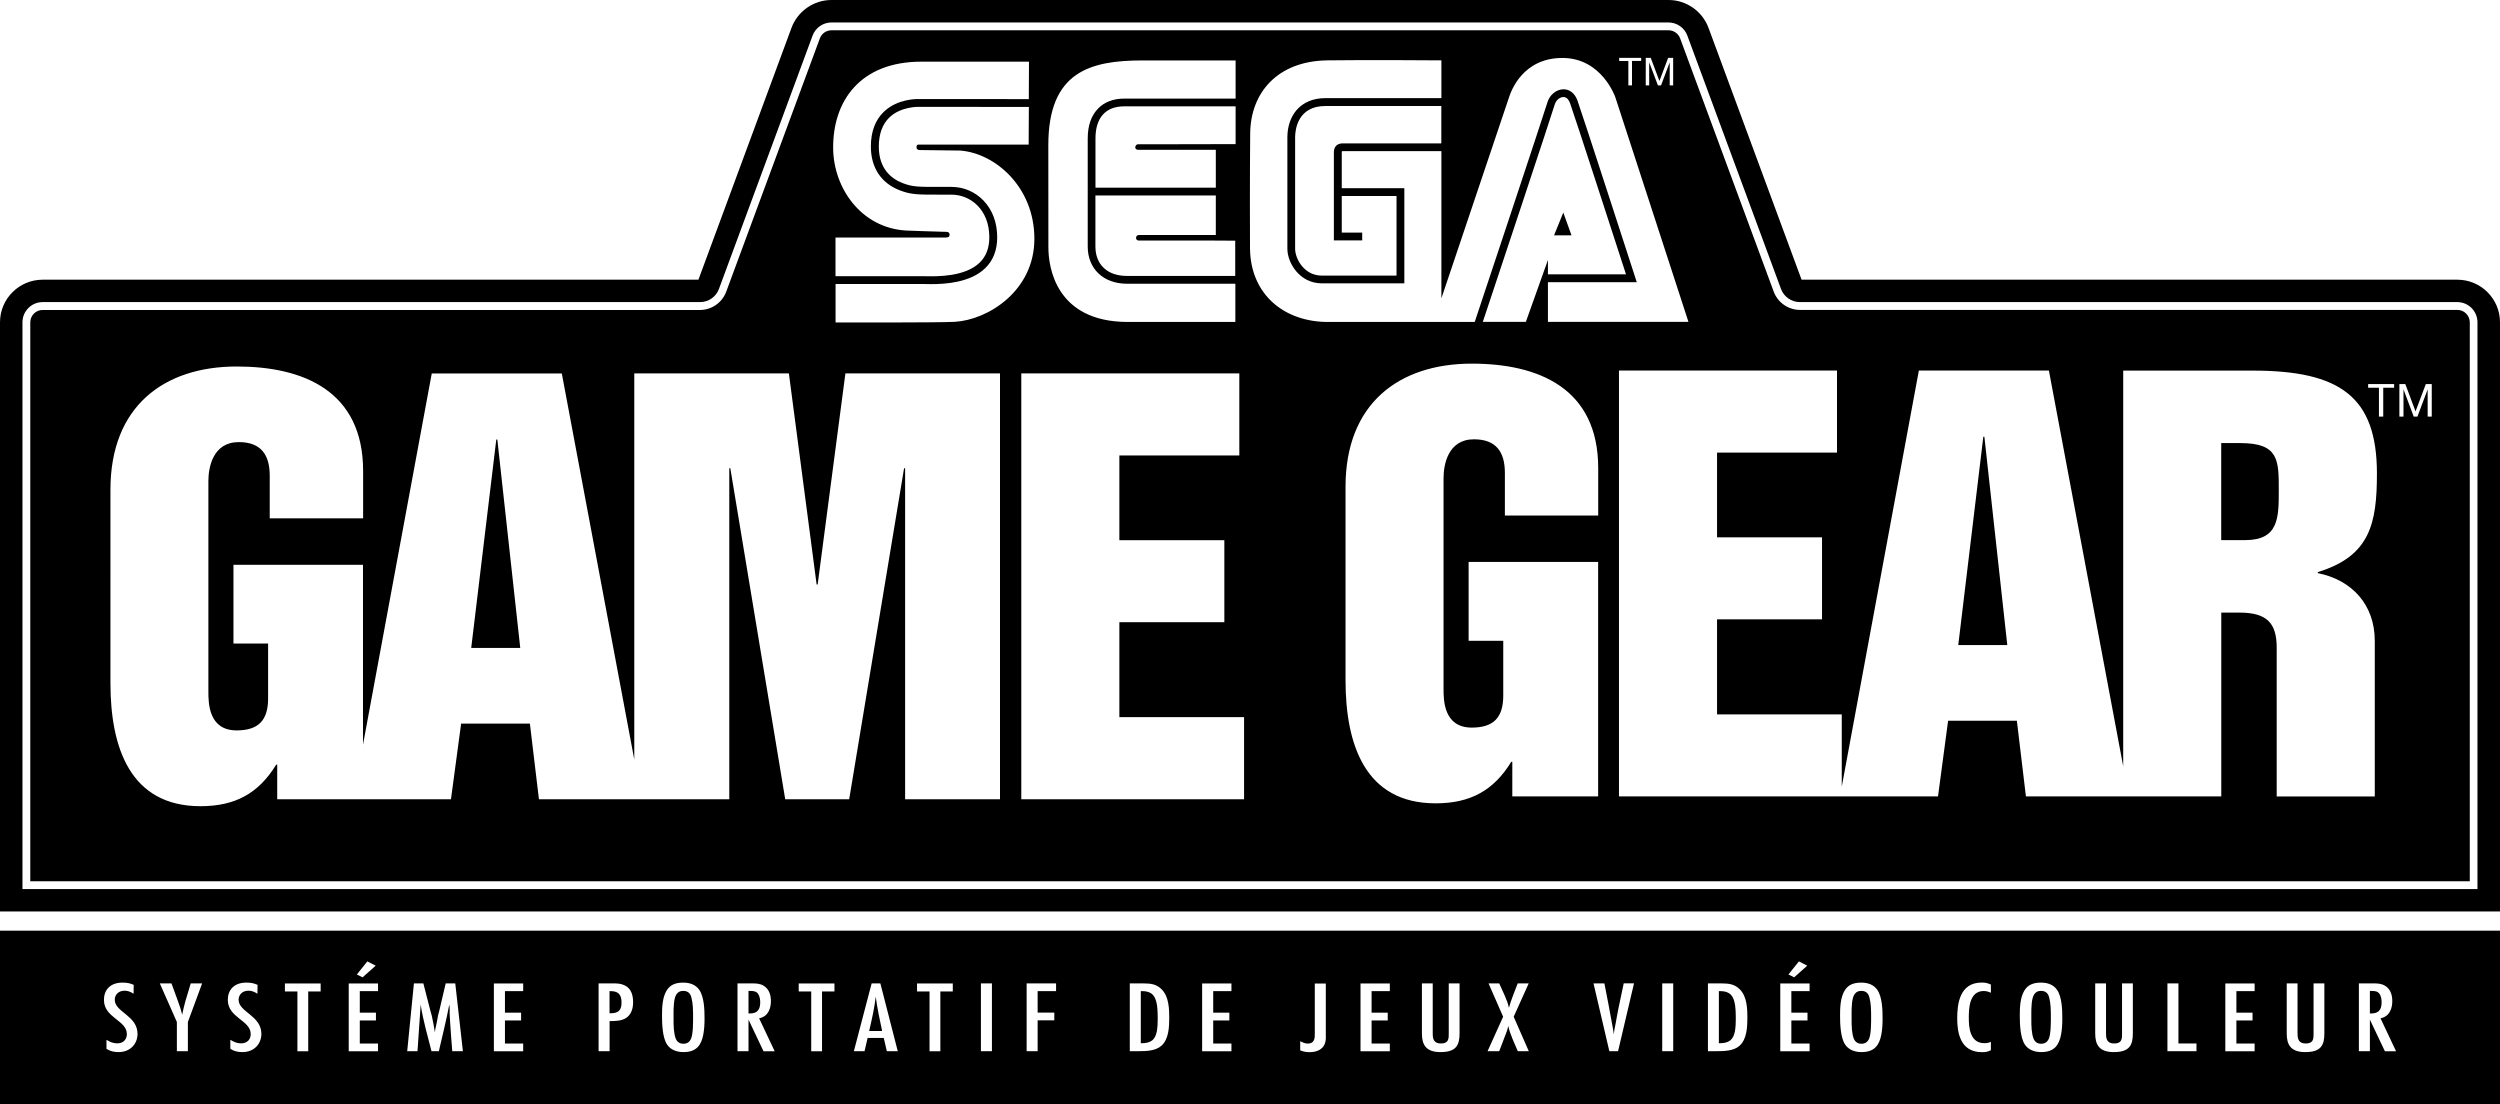 <?xml version="1.0" encoding="utf-8"?>
<!-- Generator: Adobe Illustrator 26.0.3, SVG Export Plug-In . SVG Version: 6.00 Build 0)  -->
<svg version="1.1" id="Layer_1" xmlns="http://www.w3.org/2000/svg" xmlns:xlink="http://www.w3.org/1999/xlink" x="0px" y="0px"
	 viewBox="0 0 3839 1695.3" style="enable-background:new 0 0 3839 1695.3;" xml:space="preserve">
<style type="text/css">
	.st0{fill:#FFFFFF;}
	.st1{fill:#FFA300;}
	.st2{fill:#D60700;}
	.st3{enable-background:new    ;}
	.st4{fill:#034693;}
	.st5{fill:none;stroke:#FFFFFF;stroke-width:11.969;stroke-miterlimit:10;}
	
		.st6{clip-path:url(#SVGID_00000095319155596312377660000011748582801589281209_);fill:none;stroke:#FFFFFF;stroke-width:11.969;stroke-miterlimit:10;}
	
		.st7{clip-path:url(#SVGID_00000033344766734778643890000000144019696494188929_);fill:none;stroke:#FFFFFF;stroke-width:11.969;stroke-miterlimit:10;}
	
		.st8{clip-path:url(#SVGID_00000157268120308374431670000005170645877408218814_);fill:none;stroke:#FFFFFF;stroke-width:11.969;stroke-miterlimit:10;}
	
		.st9{clip-path:url(#SVGID_00000154385628132283064440000003202846755914961567_);fill:none;stroke:#FFFFFF;stroke-width:11.969;stroke-miterlimit:10;}
	
		.st10{clip-path:url(#SVGID_00000091011639304906142380000001438100100925733006_);fill:none;stroke:#FFFFFF;stroke-width:11.969;stroke-miterlimit:10;}
	
		.st11{clip-path:url(#SVGID_00000082352184059751133470000010518966104296827059_);fill:none;stroke:#FFFFFF;stroke-width:11.969;stroke-miterlimit:10;}
	.st12{fill:none;stroke:#000000;stroke-width:11.969;stroke-miterlimit:10;}
	
		.st13{clip-path:url(#SVGID_00000159428172611880160650000006079377284261241271_);fill:none;stroke:#000000;stroke-width:11.969;stroke-miterlimit:10;}
	
		.st14{clip-path:url(#SVGID_00000072255040142890483770000002500518988088574128_);fill:none;stroke:#000000;stroke-width:11.969;stroke-miterlimit:10;}
	
		.st15{clip-path:url(#SVGID_00000034068309901181603270000011995454605563563423_);fill:none;stroke:#000000;stroke-width:11.969;stroke-miterlimit:10;}
	
		.st16{clip-path:url(#SVGID_00000165221890974197019250000006715442752313066685_);fill:none;stroke:#000000;stroke-width:11.969;stroke-miterlimit:10;}
	
		.st17{clip-path:url(#SVGID_00000130625577697022788980000010604255281402301331_);fill:none;stroke:#000000;stroke-width:11.969;stroke-miterlimit:10;}
	
		.st18{clip-path:url(#SVGID_00000147937397937551867820000016588988563978506888_);fill:none;stroke:#000000;stroke-width:11.969;stroke-miterlimit:10;}
	.st19{fill:none;}
</style>
<g>
	<g>
		<path d="M3773.5,429.5H2766.5L2623.6,42.8c-9.5-25.6-34.1-42.8-61.4-42.8H1276.8c-27.3,0-51.9,17.2-61.4,42.8l-142.9,386.7H65.5
			C29.4,429.5,0,458.8,0,494.9v904.7h3839V494.9C3839,458.8,3809.6,429.5,3773.5,429.5z M3804.5,1365.2H34.5V494.9
			c0-17.1,13.9-31,31-31H1075c13,0,24.6-8.1,29-20.2l143.8-389c4.5-12.2,16.1-20.2,29-20.2h1285.3c13,0,24.6,8.1,29,20.2l143.8,389
			c4.5,12.2,16.1,20.2,29,20.2h1009.5c17.1,0,31,13.9,31,31V1365.2z"/>
		<g>
			<path d="M3440.4,680.4h-29.5v149h36.8c51.6,0,51.6-34.4,51.6-76.9C3499.3,706.6,3499.3,680.4,3440.4,680.4z"/>
			<path d="M3773.5,475.9H2764c-17.9,0-34.1-11.3-40.3-28.1L2580,58.9c-2.7-7.4-9.9-12.4-17.8-12.4H1276.8c-7.9,0-15.1,5-17.8,12.4
				l-143.8,389c-6.2,16.8-22.4,28.1-40.3,28.1H65.5c-10.5,0-19,8.5-19,19v858.3h3746.1V494.9C3792.5,484.4,3784,475.9,3773.5,475.9z
				 M2527.2,88.9h7.7l13.3,35.4l13.4-35.4h7.7v42.2h-5.3V96h-0.1l-13.2,35.1h-4.8L2532.6,96h-0.1v35.1h-5.3V88.9z M2486.5,88.9h33.7
				v4.7h-14.1v37.5h-5.6V93.7h-14.1V88.9z M1609.8,222.8c0-113,64.6-130,144.9-130c10.2,0,142.7,0,142.7,0v58.6h-171.1
				c-16.4,0-30.3,5.2-40,15.2c-10.6,10.8-16,26.3-16,46.1v165.9c0,34.2,24.2,57.1,60.2,57.1h166.5v58.7h-165
				c-111.3,0-122.1-85.2-122.1-114.3C1609.8,375.6,1609.8,222.8,1609.8,222.8z M1748.6,369.4h44.5h4.3h6.8h59.4l33.2,0.2v54.1
				h-166.5c-29.7,0-48.2-17.3-48.2-45.2v-78.3H1867v60.7h-62.6h-6.8h-4.3h-44.5c-2.4,0-4.3,1.9-4.3,4.3
				C1744.3,367.5,1746.3,369.4,1748.6,369.4z M1747.6,230h27.1h4.3h25.6h62.4v58.2h-184.8v-75.6c0-31.8,15.6-49.3,44.1-49.3h171.1
				v58l-92.8,0.2H1779h-4.3h-27.1c-2.4,0-4.3,2.4-4.3,4.8C1743.3,228.7,1745.2,230,1747.6,230z M1414.7,94.7c56.2,0,165.4,0,165.4,0
				l-0.3,63.5l0-6l-168.7-0.1c-2.7-0.1-32.6-0.7-53.7,19.4c-13.4,12.7-20.1,30.8-20.1,53.6c0,32.5,16,56.5,45,67.4
				c17.1,6.5,27.2,6.5,64.7,6.4c4.3,0,8.9,0,14,0c28.9,0,58.2,22.5,58.2,65.6c0,16.1-4.9,29.1-14.6,38.6
				c-22.6,22.2-66.1,21.4-82.5,21.1c-1.7,0-3.1-0.1-4.3-0.1h-134.8l0-1v-58.3h164.7c4.9,0,10.1,0.5,10.4-3.6
				c0.4-5.1-2.7-5.3-9.7-5.3c-7,0-57.3-1.9-57.3-1.9c-68.6-4.1-110.9-64.9-111.7-125.6C1278.5,154.7,1321.4,94.7,1414.7,94.7z
				 M1535.6,1227.4h-145.7V719.1h-1.6l-84.3,508.3h-98.2l-84.3-508.3h-1.6v508.3H985.5h-11.5H827.6l-13.9-116.2H708.1l-15.6,116.2
				h-135h-15.6H425.7v-53.2h-1.6c-27,44.2-63,63.8-116.2,63.8c-108,0-138.3-90-138.3-189.1V751.9c0-127.7,81.8-189.1,194-189.1
				c102.3,0,194,37.6,194,160.4v72.8H414.2v-65.5c0-32.7-13.9-51.6-47.5-51.6c-40.1,0-46.7,39.3-46.7,59.7v323.3
				c0,17.2,0,59.7,43.4,59.7c33.6,0,48.3-15.6,48.3-49.1v-84.3h-53.2V867.3h198.9v276.2l105.6-570h199.7l111.3,592.9V573.4h237.4
				l42.6,324.1h1.6l42.6-324.1h237.4V1227.4z M1466,494.2c-24.5,1.4-182.9,1-182.9,1l0-65.7v6.6h134.8c1.1,0,2.5,0,4.1,0.1
				c2.3,0,5.1,0.1,8.2,0.1c21.4,0,60.1-2.3,82.9-24.7c12.1-11.8,18.2-27.7,18.2-47.1c0-22.7-7.3-42.3-21.2-56.7
				c-13-13.4-30.4-20.8-49-20.8c-5.1,0-9.8,0-14,0c-36.7,0.1-45.4,0.1-60.4-5.6c-17-6.4-37.2-21.4-37.2-56.2
				c0-19.4,5.5-34.5,16.3-44.9c17.9-17.1,44.8-16.2,45.1-16.2l0.1,0l168.9,0.1l-0.3,57.8c0,0-163.7,0-167.5,0
				c-3.8,0-4.3,0.4-4.7,3.4c-0.4,2.9,1.3,5,4.7,5c3.4,0,62.6,0.8,62.6,0.8c53.4,4.2,113.7,55.7,113.7,135.6
				C1588.3,446.8,1517.1,491.3,1466,494.2z M1910.4,1227.4h-342.1v-654h334.8v126h-184.2v130.1h161.2v126h-161.2v145.7h191.5V1227.4
				z M1919.5,381.1c-0.2-20.2-0.3-113.8,0.3-176.3c0.6-62.5,41.9-110.9,118.1-112.1c57-0.9,175.5,0,175.5,0v63.6l0-5.6
				c0,0-114.5,0-178.2,0c0,0,0,0,0,0c-18.6,0-33.9,6.4-44.2,18.4c-9,10.5-13.9,24.7-14.1,41c-0.1,10.2-0.1,96.8,0,143.4
				c0,13.8,0,24.2,0,28.5c0,21.7,18.8,53.1,52.8,53.1h126.8V289h-96.1c0-25.9,0-50.4,0-55.1c0-0.9,0.1-1.5,0.2-1.7
				c0.2,0,0.6-0.1,1.3-0.1h151.5v226c29.6-87.9,102.9-305.7,103.8-308.5c3.2-9.8,21.1-60.6,82-60.6c60.9,0,81.4,60.6,81.4,60.6
				l112.2,344.7h-215.8v-95.1l-33.9,95.1H2277c15.3-45.8,106.1-319,110.5-334c1.9-6.3,7.5-11.1,13-11.3c0.1,0,0.2,0,0.3,0
				c5.5,0,8.5,5,10.1,9.2c6.9,19.1,72.2,220.6,86,263.1h-119.9v12h136.4l-2.5-7.8c-3.3-10.2-80.9-249.9-88.6-271.3
				c-4-11-12.2-17.4-21.9-17.1c-10.7,0.3-20.8,8.7-24.1,19.9c-4.5,15.2-102,308.4-111.7,337.4h-51h-12.2h-160.5
				C1973.4,495.1,1920.1,453.3,1919.5,381.1z M2091.8,369.2v-12l-31.4,0c0,0,0-27.3,0-56.2h84.1v122.2h-114.9
				c-27.2,0-40.8-26.3-40.8-41.1c0-4.2,0-14.7,0-28.5c0-46.5-0.1-133.1,0-143.2c0.1-11.2,3.9-47.6,46.3-47.6c0,0,0,0,0,0
				c63.7,0,178.2,0,178.2,0v57.4h-151.5c-12.2,0-13.5,9.6-13.5,13.8c0,10.6,0,135.2,0,135.2H2091.8z M2454.1,791.7h-143.2v-65.5
				c0-32.7-13.9-51.6-47.5-51.6c-40.1,0-46.7,39.3-46.7,59.7v323.3c0,17.2,0,59.7,43.4,59.7c33.6,0,48.3-15.6,48.3-49.1V984h-53.2
				V862.9h198.9V1223h-131.8v-53.2h-1.6c-27,44.2-63,63.8-116.2,63.8c-108,0-138.3-90-138.3-189.1V747.5
				c0-127.7,81.8-189.1,194-189.1c102.3,0,194,37.7,194,160.4V791.7z M3646.7,984v84.9v30.5c0,10.3-0.1,21.5,0,32.9v90.7h-150.6
				c0-25.1,0-80.2,0-123.6V994.7c0-37.7-14.7-54-57.3-54h-27.8V1223H3269v0h-158l-13.9-116.2h-105.6L2976,1223h-147.8h-2.8h-339.3
				v-654h334.8v126h-184.2v130.1h161.2v126h-161.2V1097h191.5v111l118.4-639h199.7l114.1,607.7V569.1h198.9
				c134.2,0,190.7,40.1,190.7,158c0,76.9-10.6,126.9-90.8,151.4v1.6C3612.3,890.7,3646.7,929.2,3646.7,984z M3676.3,595.4h-16.6
				v44.3h-6.6v-44.3h-16.6v-5.6h39.9V595.4z M3734.2,639.7h-6.3v-41.5h-0.1l-15.6,41.5h-5.7l-15.6-41.5h-0.1v41.5h-6.3v-49.9h9.1
				l15.7,41.9l15.8-41.9h9.1V639.7z"/>
			<polygon points="762.1,674.9 723.6,995 798.9,995 763.7,674.9 			"/>
			<polygon points="3045.6,670.6 3007.1,990.6 3082.4,990.6 3047.2,670.6 			"/>
		</g>
		<g>
			<polygon points="2400.6,326.4 2386.4,361.4 2413.2,361.4 			"/>
		</g>
	</g>
	<g>
		<path d="M1334.7,1583.2h19.9c-3.8-17.5-7.5-35.1-9.8-52.7C1342.8,1548.2,1338.7,1565.7,1334.7,1583.2z"/>
		<path d="M3146.6,1531.4c-1.5-5.6-4.9-9.8-12.4-9.8c-4.5,0-7.3,1.4-9.8,4.4c-5.1,5.9-5.1,22.9-5.1,30.3c0,10.9-0.4,22.2,1.7,32.9
			c1.3,6.4,4,13.6,13.4,13.6c6,0,9.6-3,11.7-7.5c3.4-8,3.2-25.9,3.2-35C3149.2,1550.7,3149.2,1540.7,3146.6,1531.4z"/>
		<path d="M1164.1,1526.1c-2.8-3.9-7-4.4-11.9-4.4h-2.8v34.6c4.3,0,8.8-0.2,12.2-2.5c4.7-3.3,5.8-9.2,5.8-14
			C1167.5,1535.6,1166.7,1529.8,1164.1,1526.1z"/>
		<path d="M1753.9,1522h-2.1v80h0.8c16,0,21.4-6.1,23.9-18.6c1.1-6.4,1.3-13,1.3-19.4c0-6.7-0.2-13.6-1.1-20.3
			C1774.7,1531.8,1771,1522,1753.9,1522z"/>
		<path d="M2870.6,1531.4c-1.5-5.6-4.9-9.8-12.4-9.8c-4.5,0-7.3,1.4-9.8,4.4c-5.1,5.9-5.1,22.9-5.1,30.3c0,10.9-0.4,22.2,1.7,32.9
			c1.3,6.4,4,13.6,13.4,13.6c6,0,9.6-3,11.7-7.5c3.4-8,3.2-25.9,3.2-35C2873.2,1550.7,2873.2,1540.7,2870.6,1531.4z"/>
		<path d="M2641.6,1522h-2.1v80h0.8c16,0,21.4-6.1,23.9-18.6c1.1-6.4,1.3-13,1.3-19.4c0-6.7-0.2-13.6-1.1-20.3
			C2662.5,1531.8,2658.7,1522,2641.6,1522z"/>
		<path d="M0,1429.1l0,266.2h3839v-266.2H0z M2762.4,1476.3l12.8,6.6l-20.1,17.9l-8.8-4.4L2762.4,1476.3z M564.1,1476.3l12.8,6.6
			l-20.1,17.9l-8.8-4.4L564.1,1476.3z M181.9,1615.6c-7,0-12.8-1.4-18.4-5v-13.9c5.1,3.1,10,5.5,16.4,5.5c10,0,14.9-6.6,14.9-14.2
			c0-21.5-35.2-24.8-35.2-52.6c0-14.8,9.2-26.5,28.4-26.5c7,0,11.1,0.8,17.3,3.4l-0.2,13.7c-4.1-2.7-8.5-4.7-13.7-4.7
			c-9.6,0-15.2,6.4-15.2,13.9c0,19.2,35,24,35,52.7C211,1602.5,200.7,1615.6,181.9,1615.6z M288.5,1569.4v44.8h-16.9v-44.8
			l-26.2-59.3h17.9l10.2,27.9c2.4,6.7,4.3,11.9,6.2,20.3c0.9-4.7,3.4-15.3,4.9-20.6l8.3-27.6h17.5L288.5,1569.4z M372.1,1615.6
			c-7,0-12.8-1.4-18.4-5v-13.9c5.1,3.1,10,5.5,16.4,5.5c10,0,14.9-6.6,14.9-14.2c0-21.5-35.2-24.8-35.2-52.6
			c0-14.8,9.2-26.5,28.4-26.5c7,0,11.1,0.8,17.3,3.4l-0.2,13.7c-4.1-2.7-8.5-4.7-13.7-4.7c-9.6,0-15.2,6.4-15.2,13.9
			c0,19.2,35,24,35,52.7C401.2,1602.5,390.9,1615.6,372.1,1615.6z M492.5,1522.5h-19.2v91.8h-16.6v-91.8h-19.2v-12.3h54.9V1522.5z
			 M580.5,1522h-28v33.1h24.8v11.9h-24.8v35.4h28v11.9h-45v-104.1h45V1522z M694.5,1614.2c-1.1-14.4-2.4-28.9-3.2-43.2
			c-0.2-4.7-0.6-9.2-0.8-13.9c-0.2-4.8,0.4-9.7-0.6-14.5c-4.5,24-10.5,47.7-16,71.6h-11.3c-6-23.7-13-47.4-16.6-71.6l-4.9,71.6
			h-15.8l10.3-104.1h14.5l10.9,42.4c0.6,2.5,1.5,5,2.1,7.5c1.9,8.4,3.4,16.9,4.7,25.3c0.4-5,1.9-9.8,2.8-14.7
			c0.8-3.7,1.3-7.6,2.1-11.4c0.6-2.5,1.3-4.8,1.9-7.3l9.8-41.8h14.7l11.7,104.1H694.5z M803.4,1522h-28v33.1h24.8v11.9h-24.8v35.4
			h28v11.9h-45v-104.1h45V1522z M961.3,1563.3c-7.1,4.5-16.6,4.7-25.2,4.7v46.2h-16.9v-104.1h22.2c7,0,12.2,0.2,18.4,3.3
			c10.3,5.1,12.4,16.5,12.4,25.7C972.2,1547.7,969.9,1557.7,961.3,1563.3z M1080,1588.6c-3,15.3-9.6,27-30.5,27
			c-10.7,0-19.9-3.7-25.2-11.7c-7.1-10.8-7.7-31.8-7.7-44.2c0-12.2,0.4-27.2,6.8-38.2c5.3-9.1,13.7-12.6,25.8-12.6
			c10.5,0,19.2,3.4,24.6,11.1c7.7,11.1,8.1,31.4,8.1,44.2C1081.9,1572.4,1081.5,1580.5,1080,1588.6z M1172.4,1614.2l-23-48.5v48.5
			h-16.9v-104.1h22.4c6.8,0,12.6,0.3,18.2,3.9c8.5,5.3,10.7,15,10.7,23.3c0,10.1-3.4,23.6-18.1,26.4l23.9,50.6H1172.4z
			 M1281.5,1522.5h-19.2v91.8h-16.6v-91.8h-19.2v-12.3h54.9V1522.5z M1361.8,1614.2l-4.7-20.3h-24.8l-4.7,20.3h-16.4l27.3-104.1
			h13.4l26.7,104.1H1361.8z M1463.2,1522.5H1444v91.8h-16.6v-91.8h-19.2v-12.3h54.9V1522.5z M1523.2,1614.2h-16.9v-104.1h16.9
			V1614.2z M1621.6,1522h-28.2v32.9h25.6v11.9h-25.6v47.4h-16.9v-104.1h45.2V1522z M1783.4,1605.9c-8.8,7.8-22.8,8.3-34.8,8.3h-13.7
			v-104.1h20.9c12.2,0,20.5,1.4,28.4,9.5c10.9,11.1,11.3,30.3,11.3,44C1795.4,1576.8,1794.9,1595.8,1783.4,1605.9z M1891,1522h-28
			v33.1h24.8v11.9H1863v35.4h28v11.9h-45v-104.1h45V1522z M2036,1591c0,4.2-0.2,8.4-1.9,12.5c-3.6,8.4-12.6,12.2-23,12.2
			c-5.1,0-10-0.8-14.5-2.8v-14c3.6,1.7,7.1,3.6,11.3,3.6c11.5,0,11.1-9.2,11.1-16.2v-76h16.9V1591z M2134.2,1522h-28v33.1h24.8v11.9
			h-24.8v35.4h28v11.9h-45v-104.1h45V1522z M2241.3,1586.6c0,17.9-4.7,29-29.2,29c-23,0-28.6-11.9-28.6-28.6v-76.9h16.6v76.5
			c0,7.6,0.8,15.8,12.6,15.8c12.4,0,12-8,12-15.8v-76.5h16.6V1586.6z M2347.6,1614.2h-16.9c-5.3-12.8-11.7-25.4-14.7-38.9
			c-0.8,5.6-3,10.8-5.1,16.1c-2.8,7.6-5.6,15.1-8.7,22.8h-17.9l23.9-52.9l-22.4-51.2h16.4c4.5,10.3,13.2,27.3,14.9,37.6
			c3.4-12.8,8.8-25.1,13.5-37.6h16.9l-23.1,51.2L2347.6,1614.2z M2484.7,1614.2h-13.4l-24.3-104.1h16.7c4,20.1,7.9,40.3,11.5,60.5
			c1.1,5.9,2.3,11.9,3,17.8c0.4-5.6,1.7-11.2,2.8-16.9c1.5-7.6,2.6-15.4,4.3-23.1l8.1-38.4h15.8L2484.7,1614.2z M2569.4,1614.2
			h-16.9v-104.1h16.9V1614.2z M2671.2,1605.9c-8.8,7.8-22.8,8.3-34.8,8.3h-13.7v-104.1h20.9c12.2,0,20.5,1.4,28.4,9.5
			c10.9,11.1,11.3,30.3,11.3,44C2683.2,1576.8,2682.6,1595.8,2671.2,1605.9z M2778.8,1522h-28v33.1h24.8v11.9h-24.8v35.4h28v11.9
			h-45v-104.1h45V1522z M2889,1588.6c-3,15.3-9.6,27-30.5,27c-10.7,0-19.9-3.7-25.2-11.7c-7.1-10.8-7.7-31.8-7.7-44.2
			c0-12.2,0.4-27.2,6.8-38.2c5.3-9.1,13.7-12.6,25.8-12.6c10.5,0,19.2,3.4,24.6,11.1c7.7,11.1,8.1,31.4,8.1,44.2
			C2890.9,1572.4,2890.5,1580.5,2889,1588.6z M3057.2,1524.5c-3.4-1.6-7-2.7-10.9-2.7c-22.8,0-23,28.1-23,41.4
			c0,13.6,1.3,38.7,23.9,38.7c3.8,0,6.6-0.6,10-2v12.8c-5.1,2.5-7.9,3-13.7,3c-33.5,0-38-30.3-38-51.7c0-21.4,3.2-55.2,37.6-55.2
			c5.8,0,9,0.8,14.1,3.1V1524.5z M3165,1588.6c-3,15.3-9.6,27-30.5,27c-10.7,0-19.9-3.7-25.2-11.7c-7.1-10.8-7.7-31.8-7.7-44.2
			c0-12.2,0.4-27.2,6.8-38.2c5.3-9.1,13.7-12.6,25.8-12.6c10.5,0,19.2,3.4,24.6,11.1c7.7,11.1,8.1,31.4,8.1,44.2
			C3166.9,1572.4,3166.5,1580.5,3165,1588.6z M3275.2,1586.6c0,17.9-4.7,29-29.2,29c-23,0-28.6-11.9-28.6-28.6v-76.9h16.6v76.5
			c0,7.6,0.8,15.8,12.6,15.8c12.4,0,12-8,12-15.8v-76.5h16.6V1586.6z M3372.9,1614.2h-44.6v-104.1h16.9v92.2h27.7V1614.2z
			 M3462.2,1522h-28v33.1h24.8v11.9h-24.8v35.4h28v11.9h-45v-104.1h45V1522z M3569.3,1586.6c0,17.9-4.7,29-29.2,29
			c-23,0-28.6-11.9-28.6-28.6v-76.9h16.6v76.5c0,7.6,0.8,15.8,12.6,15.8c12.4,0,12-8,12-15.8v-76.5h16.6V1586.6z M3662.2,1614.2
			l-23-48.5v48.5h-16.9v-104.1h22.4c6.8,0,12.6,0.3,18.2,3.9c8.5,5.3,10.7,15,10.7,23.3c0,10.1-3.4,23.6-18.1,26.4l23.9,50.6H3662.2
			z"/>
		<path d="M3653.9,1526.1c-2.8-3.9-7-4.4-11.9-4.4h-2.8v34.6c4.3,0,8.8-0.2,12.2-2.5c4.7-3.3,5.8-9.2,5.8-14
			C3657.3,1535.6,3656.6,1529.8,3653.9,1526.1z"/>
		<path d="M1061.6,1531.4c-1.5-5.6-4.9-9.8-12.4-9.8c-4.5,0-7.3,1.4-9.8,4.4c-5.1,5.9-5.1,22.9-5.1,30.3c0,10.9-0.4,22.2,1.7,32.9
			c1.3,6.4,4,13.6,13.4,13.6c6,0,9.6-3,11.7-7.5c3.4-8,3.2-25.9,3.2-35C1064.2,1550.7,1064.2,1540.7,1061.6,1531.4z"/>
		<path d="M938.3,1522h-2.3v34h1.5c13.7,0,16.9-6.2,16.9-16.5C954.5,1530.1,951.5,1522,938.3,1522z"/>
	</g>
</g>
</svg>

